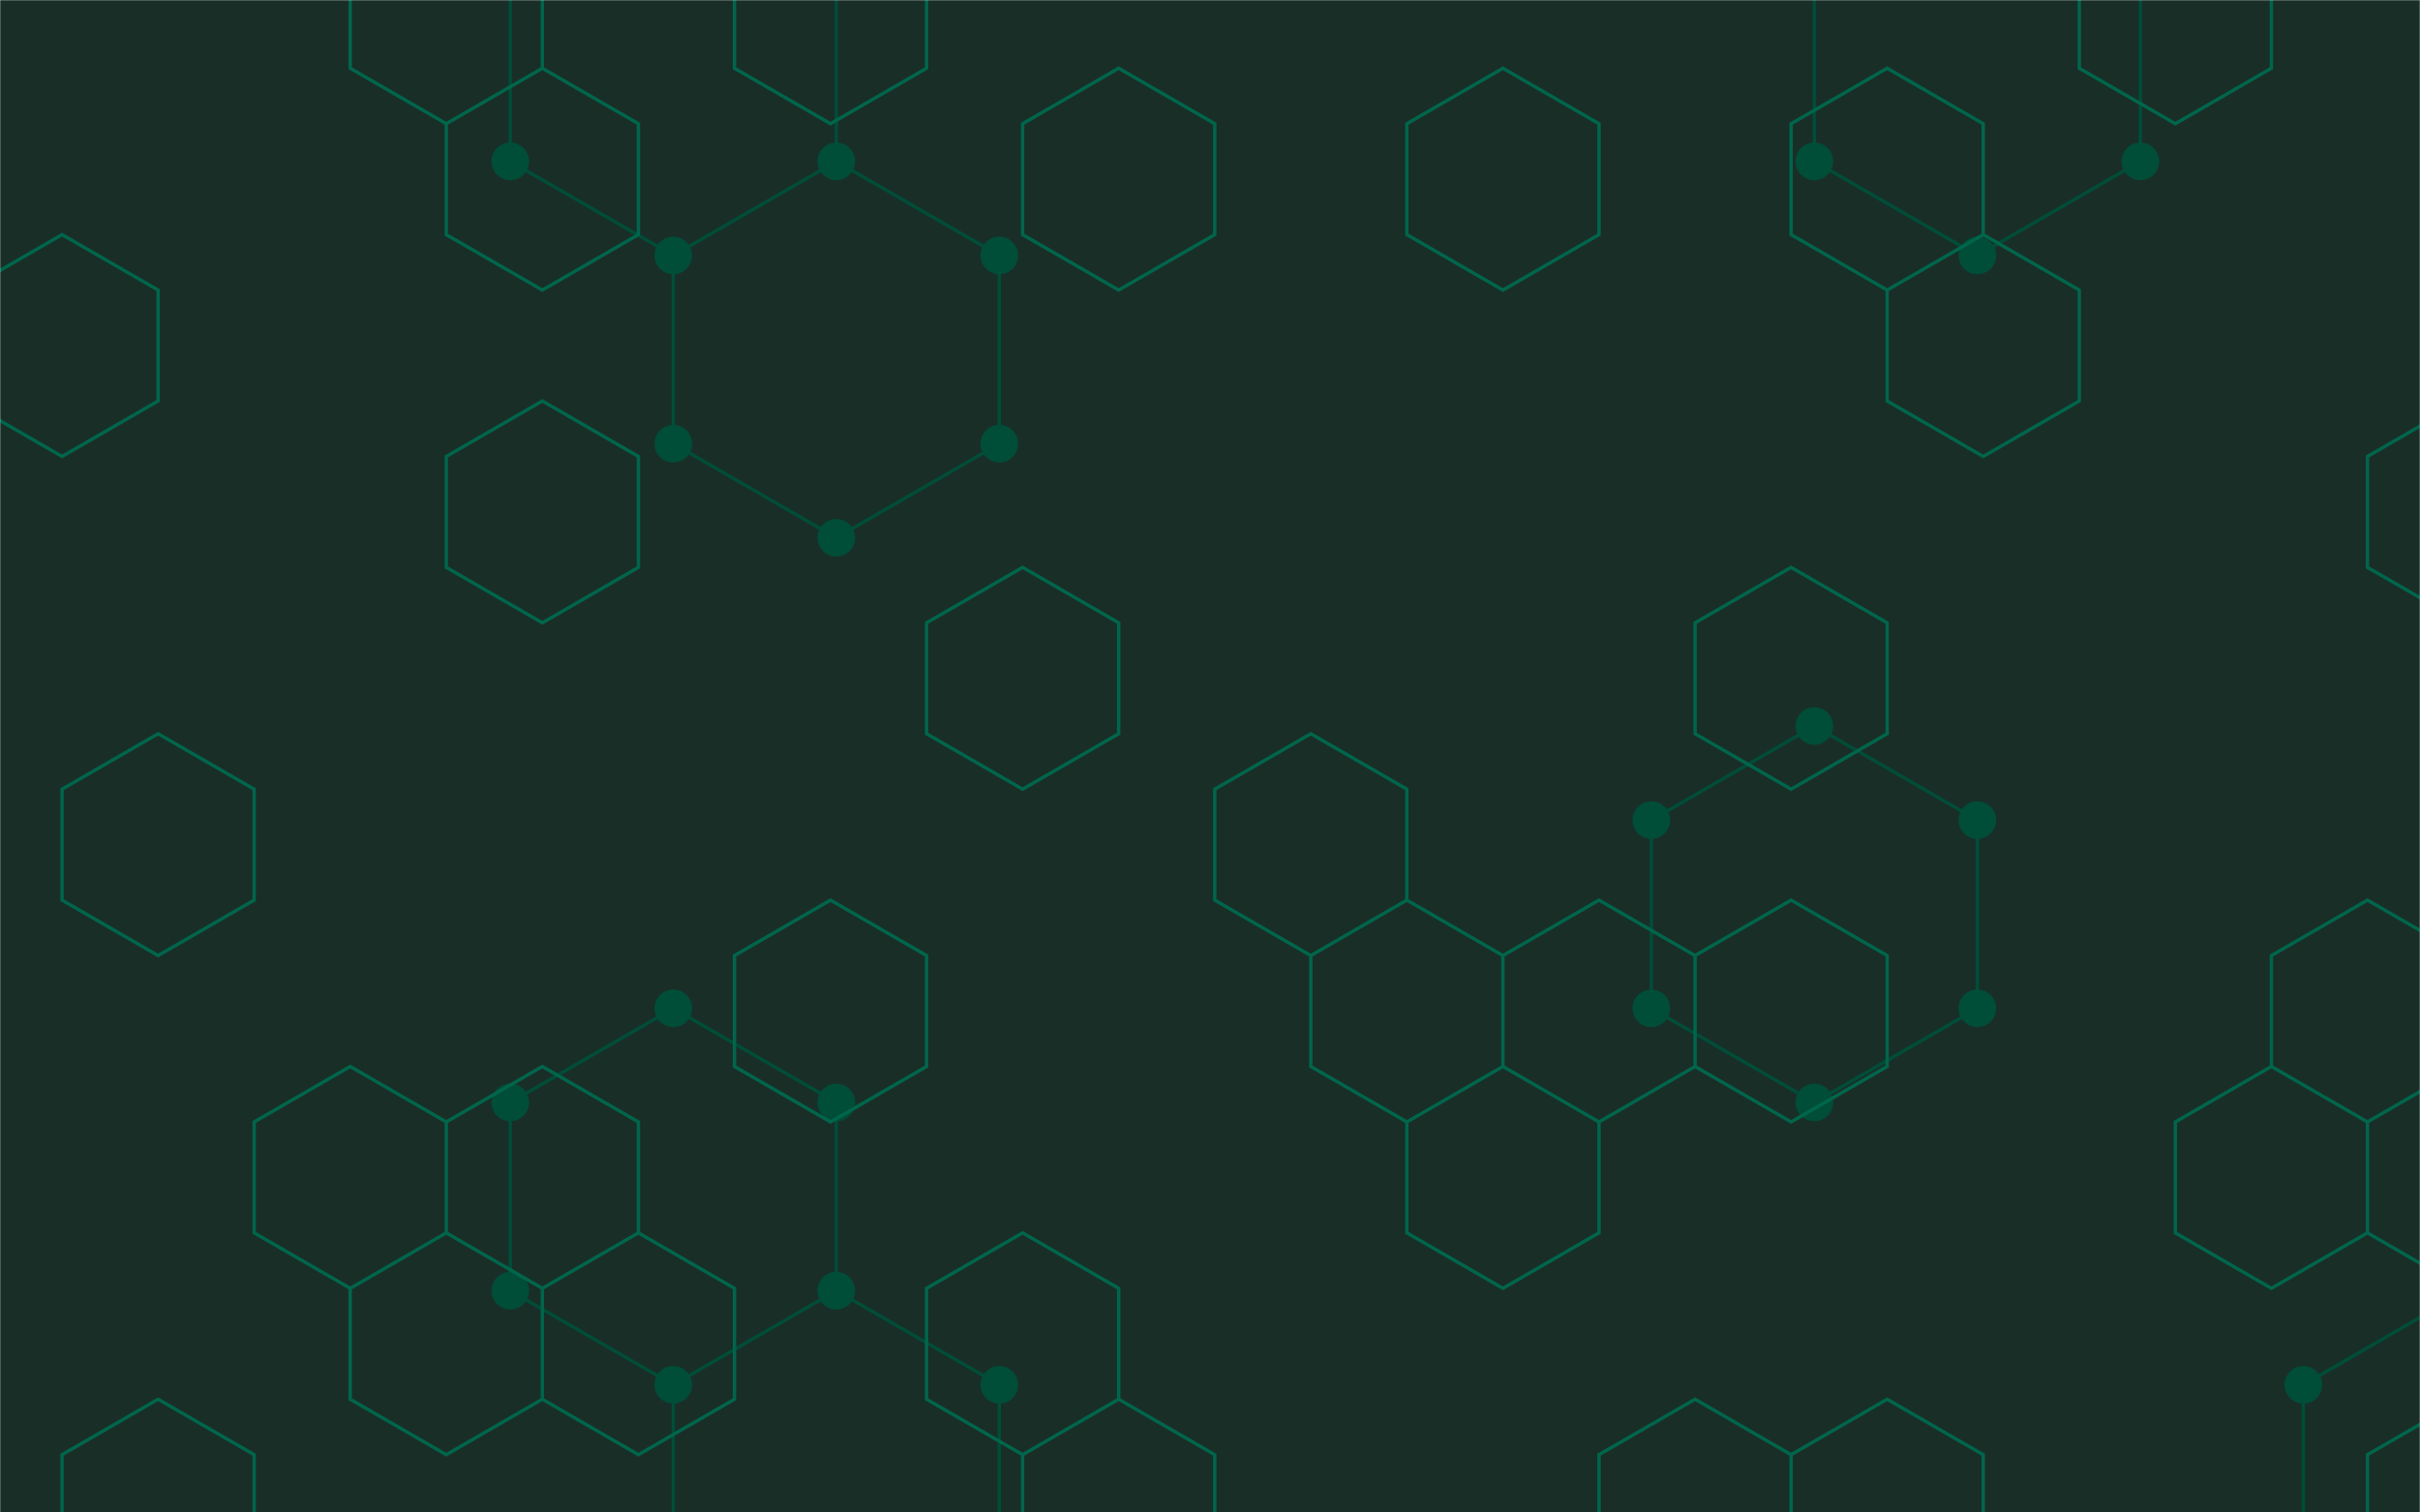 <svg xmlns="http://www.w3.org/2000/svg" version="1.1" width="1440" height="900"
     preserveAspectRatio="none" viewBox="0 0 1440 900">
    <g mask="url(&quot;#SvgjsMask1375&quot;)" fill="none">
        <rect width="1440" height="900" x="0" y="0"
              fill="rgba(25, 46, 39, 1)"/>
        <path d="M400.63 -71.98L497.63 -15.98L497.63 96.02L400.63 152.02L303.63 96.02L303.63 -15.98zM497.63 96.02L594.63 152.02L594.63 264.02L497.63 320.02L400.63 264.02L400.63 152.02zM400.63 600.02L497.63 656.02L497.63 768.02L400.63 824.02L303.63 768.02L303.63 656.02zM497.63 768.02L594.63 824.02L594.63 936.02L497.63 992.02L400.63 936.02L400.63 824.02zM1079.61 432.02L1176.61 488.02L1176.61 600.02L1079.61 656.02L982.62 600.02L982.62 488.02zM1176.61 -71.98L1273.61 -15.98L1273.61 96.02L1176.61 152.02L1079.61 96.02L1079.61 -15.98zM1467.6 768.02L1564.6 824.02L1564.6 936.02L1467.6 992.02L1370.61 936.02L1370.61 824.02z"
              stroke="rgba(0, 77, 56, 1)" stroke-width="2"/>
        <path d="M389.43 -71.98 a11.2 11.2 0 1 0 22.4 0 a11.2 11.2 0 1 0 -22.4 0zM486.43 -15.98 a11.2 11.2 0 1 0 22.4 0 a11.2 11.2 0 1 0 -22.4 0zM486.43 96.02 a11.2 11.2 0 1 0 22.4 0 a11.2 11.2 0 1 0 -22.4 0zM389.43 152.02 a11.2 11.2 0 1 0 22.4 0 a11.2 11.2 0 1 0 -22.4 0zM292.43 96.02 a11.2 11.2 0 1 0 22.4 0 a11.2 11.2 0 1 0 -22.4 0zM292.43 -15.98 a11.2 11.2 0 1 0 22.4 0 a11.2 11.2 0 1 0 -22.4 0zM583.43 152.02 a11.2 11.2 0 1 0 22.4 0 a11.2 11.2 0 1 0 -22.4 0zM583.43 264.02 a11.2 11.2 0 1 0 22.4 0 a11.2 11.2 0 1 0 -22.4 0zM486.43 320.02 a11.2 11.2 0 1 0 22.4 0 a11.2 11.2 0 1 0 -22.4 0zM389.43 264.02 a11.2 11.2 0 1 0 22.4 0 a11.2 11.2 0 1 0 -22.4 0zM389.43 600.02 a11.2 11.2 0 1 0 22.4 0 a11.2 11.2 0 1 0 -22.4 0zM486.43 656.02 a11.2 11.2 0 1 0 22.4 0 a11.2 11.2 0 1 0 -22.4 0zM486.43 768.02 a11.2 11.2 0 1 0 22.4 0 a11.2 11.2 0 1 0 -22.4 0zM389.43 824.02 a11.2 11.2 0 1 0 22.4 0 a11.2 11.2 0 1 0 -22.4 0zM292.43 768.02 a11.2 11.2 0 1 0 22.4 0 a11.2 11.2 0 1 0 -22.4 0zM292.43 656.02 a11.2 11.2 0 1 0 22.4 0 a11.2 11.2 0 1 0 -22.4 0zM583.43 824.02 a11.2 11.2 0 1 0 22.4 0 a11.2 11.2 0 1 0 -22.4 0zM583.43 936.02 a11.2 11.2 0 1 0 22.4 0 a11.2 11.2 0 1 0 -22.4 0zM486.43 992.02 a11.2 11.2 0 1 0 22.4 0 a11.2 11.2 0 1 0 -22.4 0zM389.43 936.02 a11.2 11.2 0 1 0 22.4 0 a11.2 11.2 0 1 0 -22.4 0zM1068.41 432.02 a11.2 11.2 0 1 0 22.4 0 a11.2 11.2 0 1 0 -22.4 0zM1165.41 488.02 a11.2 11.2 0 1 0 22.4 0 a11.2 11.2 0 1 0 -22.4 0zM1165.41 600.02 a11.2 11.2 0 1 0 22.4 0 a11.2 11.2 0 1 0 -22.4 0zM1068.41 656.02 a11.2 11.2 0 1 0 22.4 0 a11.2 11.2 0 1 0 -22.4 0zM971.42 600.02 a11.2 11.2 0 1 0 22.4 0 a11.2 11.2 0 1 0 -22.4 0zM971.42 488.02 a11.2 11.2 0 1 0 22.4 0 a11.2 11.2 0 1 0 -22.4 0zM1165.41 -71.98 a11.2 11.2 0 1 0 22.4 0 a11.2 11.2 0 1 0 -22.4 0zM1262.41 -15.98 a11.2 11.2 0 1 0 22.4 0 a11.2 11.2 0 1 0 -22.4 0zM1262.41 96.02 a11.2 11.2 0 1 0 22.4 0 a11.2 11.2 0 1 0 -22.4 0zM1165.41 152.02 a11.2 11.2 0 1 0 22.4 0 a11.2 11.2 0 1 0 -22.4 0zM1068.41 96.02 a11.2 11.2 0 1 0 22.4 0 a11.2 11.2 0 1 0 -22.4 0zM1068.41 -15.98 a11.2 11.2 0 1 0 22.4 0 a11.2 11.2 0 1 0 -22.4 0zM1456.4 768.02 a11.2 11.2 0 1 0 22.4 0 a11.2 11.2 0 1 0 -22.4 0zM1553.4 824.02 a11.2 11.2 0 1 0 22.4 0 a11.2 11.2 0 1 0 -22.4 0zM1553.4 936.02 a11.2 11.2 0 1 0 22.4 0 a11.2 11.2 0 1 0 -22.4 0zM1456.4 992.02 a11.2 11.2 0 1 0 22.4 0 a11.2 11.2 0 1 0 -22.4 0zM1359.41 936.02 a11.2 11.2 0 1 0 22.4 0 a11.2 11.2 0 1 0 -22.4 0zM1359.41 824.02 a11.2 11.2 0 1 0 22.4 0 a11.2 11.2 0 1 0 -22.4 0z"
              fill="rgba(0, 77, 56, 1)"/>
        <path d="M36.91 139.61L94.07 172.61L94.07 238.61L36.91 271.61L-20.25 238.61L-20.25 172.61zM94.07 436.61L151.23 469.61L151.23 535.61L94.07 568.61L36.91 535.61L36.91 469.61zM94.07 832.61L151.23 865.61L151.23 931.61L94.07 964.61L36.91 931.61L36.91 865.61zM208.39 634.61L265.55 667.61L265.55 733.61L208.39 766.61L151.23 733.61L151.23 667.61zM265.55 -58.39L322.71 -25.39L322.71 40.61L265.55 73.61L208.39 40.61L208.39 -25.39zM322.71 40.61L379.87 73.61L379.87 139.61L322.71 172.61L265.55 139.61L265.55 73.61zM322.71 238.61L379.87 271.61L379.87 337.61L322.71 370.61L265.55 337.61L265.55 271.61zM322.71 634.61L379.87 667.61L379.87 733.61L322.71 766.61L265.55 733.61L265.55 667.61zM265.55 733.61L322.71 766.61L322.71 832.61L265.55 865.61L208.39 832.61L208.39 766.61zM379.87 733.61L437.03 766.61L437.03 832.61L379.87 865.61L322.71 832.61L322.71 766.61zM494.18 -58.39L551.34 -25.39L551.34 40.61L494.18 73.61L437.03 40.61L437.03 -25.39zM494.18 535.61L551.34 568.61L551.34 634.61L494.18 667.61L437.03 634.61L437.03 568.61zM665.66 40.61L722.82 73.61L722.82 139.61L665.66 172.61L608.5 139.61L608.5 73.61zM608.5 337.61L665.66 370.61L665.66 436.61L608.5 469.61L551.34 436.61L551.34 370.61zM608.5 733.61L665.66 766.61L665.66 832.61L608.5 865.61L551.34 832.61L551.34 766.61zM665.66 832.61L722.82 865.61L722.82 931.61L665.66 964.61L608.5 931.61L608.5 865.61zM779.98 436.61L837.14 469.61L837.14 535.61L779.98 568.61L722.82 535.61L722.82 469.61zM894.3 40.61L951.46 73.61L951.46 139.61L894.3 172.61L837.14 139.61L837.14 73.61zM837.14 535.61L894.3 568.61L894.3 634.61L837.14 667.61L779.98 634.61L779.98 568.61zM894.3 634.61L951.46 667.61L951.46 733.61L894.3 766.61L837.14 733.61L837.14 667.61zM951.46 535.61L1008.62 568.61L1008.62 634.61L951.46 667.61L894.3 634.61L894.3 568.61zM1008.62 832.61L1065.78 865.61L1065.78 931.61L1008.62 964.61L951.46 931.61L951.46 865.61zM1122.94 40.61L1180.1 73.61L1180.1 139.61L1122.94 172.61L1065.78 139.61L1065.78 73.61zM1065.78 337.61L1122.94 370.61L1122.94 436.61L1065.78 469.61L1008.62 436.61L1008.62 370.61zM1065.78 535.61L1122.94 568.61L1122.94 634.61L1065.78 667.61L1008.62 634.61L1008.62 568.61zM1122.94 832.61L1180.1 865.61L1180.1 931.61L1122.94 964.61L1065.78 931.61L1065.78 865.61zM1180.1 139.61L1237.26 172.61L1237.26 238.61L1180.1 271.61L1122.94 238.61L1122.94 172.61zM1294.41 -58.39L1351.57 -25.39L1351.57 40.61L1294.41 73.61L1237.26 40.61L1237.26 -25.39zM1351.57 634.61L1408.73 667.61L1408.73 733.61L1351.57 766.61L1294.41 733.61L1294.41 667.61zM1465.89 238.61L1523.05 271.61L1523.05 337.61L1465.89 370.61L1408.73 337.61L1408.73 271.61zM1408.73 535.61L1465.89 568.61L1465.89 634.61L1408.73 667.61L1351.57 634.61L1351.57 568.61zM1465.89 634.61L1523.05 667.61L1523.05 733.61L1465.89 766.61L1408.73 733.61L1408.73 667.61zM1465.89 832.61L1523.05 865.61L1523.05 931.61L1465.89 964.61L1408.73 931.61L1408.73 865.61z"
              stroke="rgba(0, 102, 75, 1)" stroke-width="2"/>
    </g>
    <defs>
        <mask id="SvgjsMask1375">
            <rect width="1440" height="900" fill="#ffffff"/>
        </mask>
    </defs>
</svg>